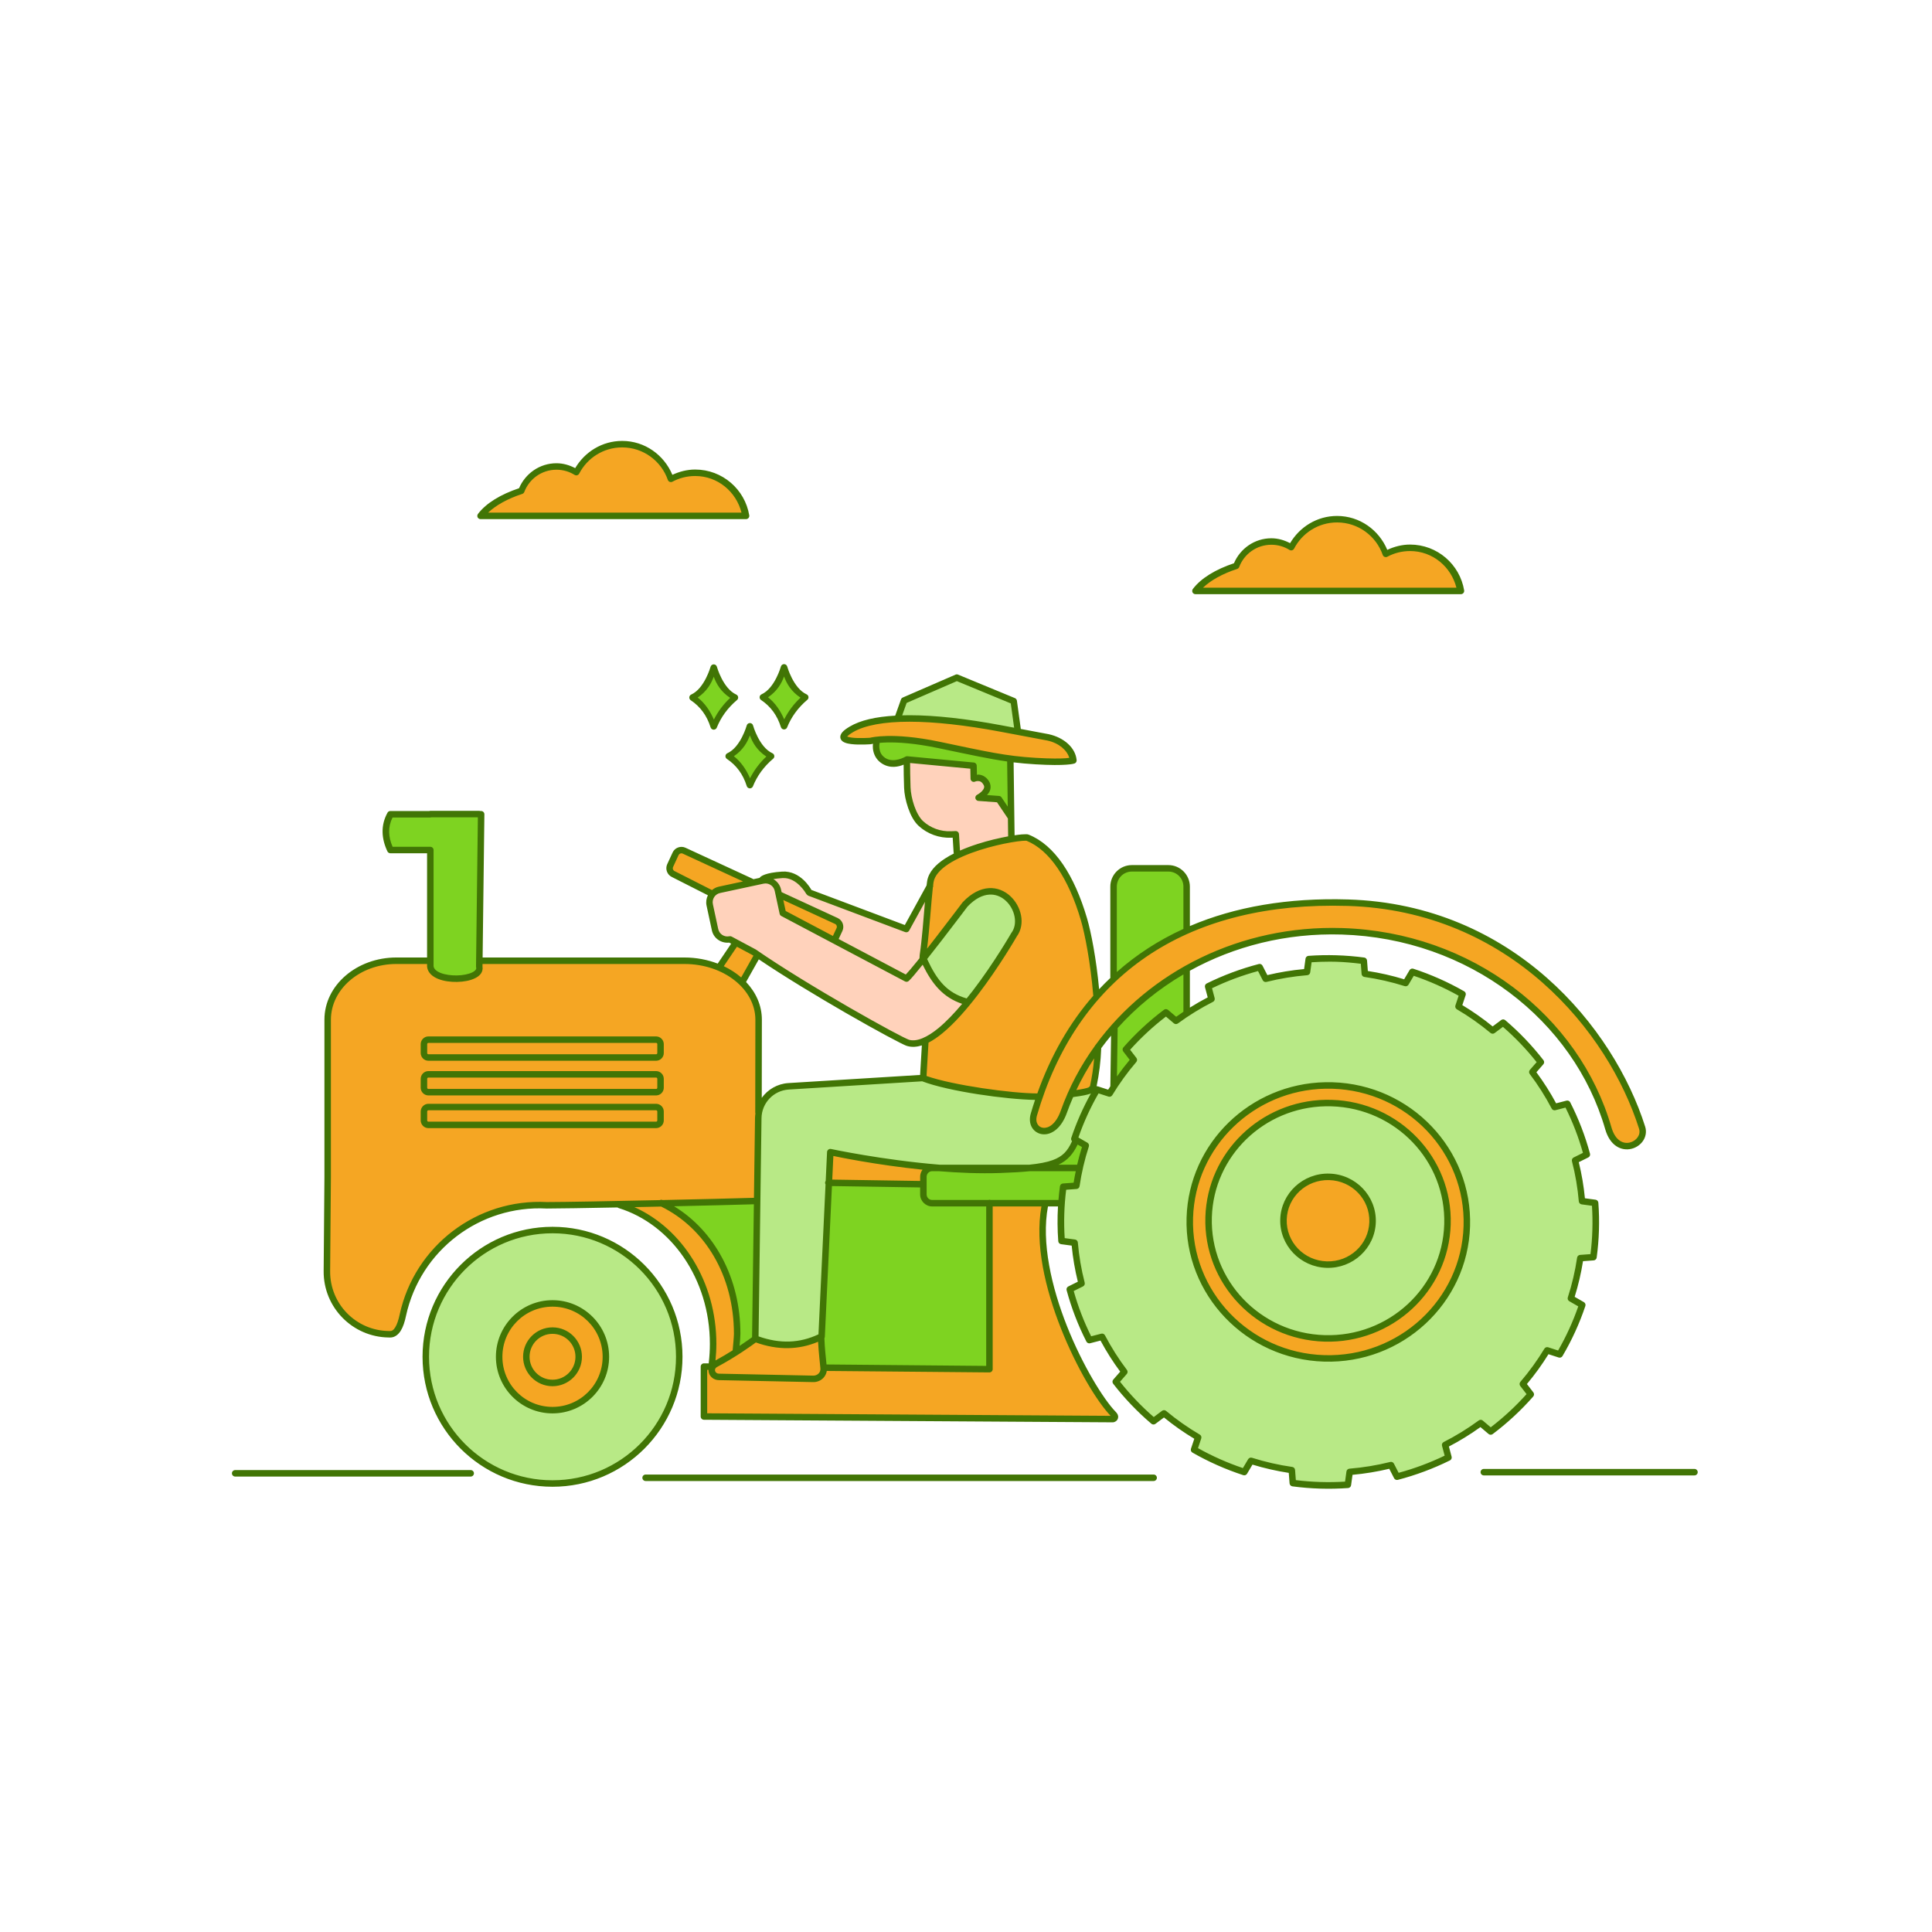 <?xml version="1.0" standalone="no"?>
<svg version="1.1" id="Layer_1_99_" xmlns="http://www.w3.org/2000/svg" xmlns:xlink="http://www.w3.org/1999/xlink" x="0px" y="0px" viewBox="0 0 595.276 595.276" enable-background="new 0 0 595.276 595.276" xml:space="preserve">
<path id="color_x5F_6" fill-rule="evenodd" clip-rule="evenodd" fill="#f5a623" d="M321.455,371.292
	c-2.247,11.589,1.07,25.64,5.905,37.845c4.897,12.362,11.315,22.792,15.303,26.879c0.279,0.286,0.362,0.478,0.375,0.544
	c0.013,0.065,0.015,0.022-0.008,0.047c-0.041,0.045-0.242,0.121-0.273,0.132l-125.364-0.786v-14.383l1.473,0.014
	c-0.092,0.388-0.095,0.8,0.013,1.206c0.304,1.137,1.358,1.926,2.56,1.951c8.86,0.184,22.697,0.473,29.108,0.606
	c1.025,0.022,2.012-0.368,2.725-1.081c0.001,0,0.001,0,0.002,0c0.635-0.636,0.977-1.482,0.993-2.362l50.589,0.458
	c0.001,0,0.003,0,0.005,0c0.275,0,0.499-0.226,0.499-0.499v-50.639h16.107L321.455,371.292z M170.238,410.474
	c4.187,0,7.569,3.383,7.569,7.569c0,4.186-3.382,7.569-7.569,7.569c-4.186,0-7.569-3.383-7.569-7.569
	C162.669,413.857,166.052,410.474,170.238,410.474z M203.824,371.257c13.732,6.678,22.806,21.592,22.806,39.7
	c0,1.174-0.31,4.039-0.402,5.299c-0.004,0.03-0.004,0.061-0.002,0.092c-1.802,1.143-6.262,3.678-6.361,3.748
	c0.003-0.018,0.359-4.013,0.359-6.043c0-19.817-11.372-36.671-27.172-42.573C196.726,371.407,200.041,371.339,203.824,371.257z
	 M122.115,296.516h9.974v1.309c0,0.022,0.001,0.044,0.004,0.066c0.206,1.556,1.496,2.628,3.121,3.273
	c1.624,0.645,3.648,0.918,5.614,0.878c1.967-0.039,3.873-0.387,5.281-1.065c0.704-0.34,1.291-0.764,1.678-1.315
	c0.368-0.523,0.515-1.18,0.381-1.853l0.015-1.293h62.711c12.398,0.001,22.35,7.982,22.35,17.668c0,0-0.301,44.323-0.452,55.555
	c-0.098-0.12-0.247-0.188-0.402-0.183c-5.878,0.185-58.959,1.312-63.908,1.312c-21.304-1.118-40.29,13.365-44.838,34.21
	c-0.001,0.002-0.001,0.004-0.002,0.006c-0.364,1.758-0.848,3.193-1.434,4.142c-0.585,0.948-1.2,1.378-1.951,1.378
	c-0.005,0-0.182-0.002-0.512-0.007c-10.326-0.143-18.593-8.583-18.52-18.909v-0.002c0.112-12.344,0.238-26.521,0.238-28.983v-48.521
	C101.461,304.473,110.671,296.517,122.115,296.516z M409.58,363.103c7.314,0.223,13.049,6.229,12.83,13.423
	c-0.219,7.193-6.308,12.84-13.622,12.618c-7.314-0.223-13.047-6.229-12.828-13.423C396.179,368.528,402.266,362.881,409.58,363.103z
	 M256.295,355.582c0.631,0.135,13.591,2.892,29.032,4.419c-0.794,0.586-1.318,1.52-1.318,2.579v1.798l-28.107-0.44L256.295,355.582z
	 M410.644,278.557c1.537,0,3.09,0.023,4.66,0.071c50.162,1.527,80.664,38.918,90.173,68.957c0.365,1.152,0.126,2.225-0.486,3.111
	c-0.611,0.886-1.61,1.563-2.723,1.822c-1.114,0.259-2.33,0.113-3.443-0.633c-1.114-0.747-2.14-2.113-2.79-4.37
	c-9.831-34.169-42.775-59.86-82.584-61.073c-31.2-0.95-59.101,13.367-75.435,35.734c-0.077,0.061-0.135,0.142-0.166,0.235
	c-4.43,6.11-8.005,12.81-10.544,19.966c-1.57,4.423-4.102,5.805-5.915,5.614c-0.906-0.095-1.66-0.572-2.118-1.33
	c-0.458-0.758-0.626-1.811-0.254-3.09C331.198,301.731,362.991,278.573,410.644,278.557z M202.15,347.096
	c1.03-0.001,1.873-0.846,1.873-1.875v-2.753c0-1.03-0.843-1.875-1.873-1.875h-70.149c-1.029,0-1.875,0.845-1.875,1.875v2.753
	c0,1.03,0.846,1.875,1.875,1.875H202.15z M202.15,337.018c1.03,0,1.873-0.846,1.873-1.875v-2.753c0-1.03-0.843-1.875-1.873-1.875
	h-70.149c-1.029,0-1.875,0.845-1.875,1.875v2.753c0,1.03,0.846,1.875,1.875,1.875H202.15z M202.15,326.333
	c1.03,0,1.873-0.845,1.873-1.874v-2.751c0-1.03-0.843-1.875-1.873-1.875h-70.149c-1.029,0-1.875,0.845-1.875,1.875v2.751
	c0,1.03,0.846,1.874,1.875,1.874H202.15z"></path>
<path id="color_x5F_5" fill-rule="evenodd" clip-rule="evenodd" fill="#FFD2BB" d="M235.142,271.782
	c0.231-0.049,1.138-0.059,1.355-0.017c1.305,0.247,2.395,1.249,2.692,2.631c0,0,1.644,7.326,1.774,7.396
	c0,0,38.543,20.232,38.699,20.087c0.768-0.716,4.504-5.306,4.724-5.581c3.116,6.648,6.603,10.87,12.955,12.749
	c-2.568,3.094-8.957,11.771-16.157,12.502c-2.065,0.21-6.293-2.758-7.941-3.645c-3.296-1.775-48.274-28.969-48.389-28.944
	c-1.843,0.397-3.651-0.771-4.048-2.615l-1.642-7.639c-0.396-1.845,0.77-3.652,2.614-4.048L235.142,271.782z M241.082,270.049
	c4.776-0.302,7.708,5.021,7.708,5.021c0.051,0.1,30.779,11.644,30.897,11.426l6.015-10.954c-0.502,5.337-1.809,19.708-1.791,19.749
	c-0.323,0.406-4.024,4.919-4.707,5.595l-21.456-11.347l1.361-2.934c0-0.001,0-0.001,0-0.002c0.572-1.24,0.027-2.724-1.214-3.297
	l-17.163-7.923c-0.076-0.036-0.292-0.042-0.316-0.037l-0.25-1.158c-0.383-1.779-1.802-3.078-3.488-3.402
	C236.622,270.775,238.78,270.194,241.082,270.049z M279.91,234.543l19.552,1.852l0.074,3.525c0.006,0.27,0.23,0.489,0.499,0.489
	c0.075,0,0.712-0.279,1.364-0.254c0.652,0.026,1.413,0.258,2.07,1.385h-0.002c0.304,0.522,0.32,0.947,0.197,1.373
	c-0.122,0.426-0.412,0.849-0.766,1.216c-0.508,0.526-1.881,1.46-1.881,1.648c0,0.26,6.457,0.939,6.457,0.939l3.449,5.13
	c0.032,0.052,0.074,0.097,0.123,0.133l0.082,6.126c-2.77,0.486-6.25,1.283-9.74,2.401c-2.127,0.682-4.233,1.495-6.197,2.415
	c0.089-0.102,0.134-0.236,0.123-0.371l-0.336-5.518c-0.017-0.27-0.249-0.479-0.519-0.468l-1.455,0.057
	c-3.303,0.128-6.515-1.041-8.928-3.244c-1.149-1.05-2.151-2.916-2.853-4.932c-0.7-2.015-1.11-4.18-1.167-5.801
	C279.942,239.343,279.907,236.654,279.91,234.543z"></path>
<path id="color_x5F_4" fill-rule="evenodd" clip-rule="evenodd" fill="#7ed321" d="M304.362,371.225v50.136l-50.151-0.454
	c-0.173-1.834-0.63-5.607-0.706-8.735c0.084-0.087,0.134-0.203,0.14-0.324l2.21-46.912l28.154,0.44v2.634
	c0,1.77,1.447,3.215,3.216,3.215H304.362z M232.783,370.382c-0.252,18.639-0.562,41.687-0.565,41.887
	c-0.275,0.206-2.102,1.563-4.935,3.406c0.119-1.364,0.347-3.544,0.347-4.717c0-17.714-8.55-32.526-21.722-39.747
	c10.645-0.234,20.952-0.48,26.513-0.655L232.783,370.382z M326.591,370.226h-39.366c-1.229,0-2.217-0.988-2.217-2.216v-5.43
	c0-1.229,0.989-2.218,2.217-2.218h2.144c6.175,0.501,12.593,0.77,18.682,0.561c3.661-0.125,6.681-0.298,9.247-0.561h14.761
	c-0.322,1.497-0.612,3.001-0.843,4.516c0,0-4.104,0.467-4.135,0.7C326.87,367.122,326.711,368.673,326.591,370.226z
	 M332.272,359.362h-9.042c0.564-0.152,1.102-0.313,1.598-0.493c3.519-1.284,5.406-3.429,6.9-6.742l0.045-0.2l2.178,1.254
	C333.304,355.219,332.747,357.281,332.272,359.362z M365.126,299.368v12.63c-0.933,0.62-1.858,1.254-2.764,1.914l-2.798-2.374
	c-0.178-0.151-0.438-0.158-0.624-0.018c-4.535,3.41-8.701,7.271-12.432,11.524c-0.157,0.179-0.165,0.445-0.02,0.633l2.226,2.885
	c-1.819,2.141-3.511,4.383-5.084,6.703l0.238-16.691c0-0.01-0.001-0.02-0.002-0.029
	C349.894,309.795,357.077,303.987,365.126,299.368z M132.832,251.319h14.595c0.074,0.041,0.157,0.062,0.241,0.063h0.074
	l-0.573,46.438c0,0.042,0.005,0.084,0.015,0.125c0.112,0.452,0.031,0.793-0.217,1.145c-0.247,0.353-0.689,0.699-1.29,0.989
	c-1.205,0.58-3.008,0.929-4.868,0.966c-1.859,0.038-3.779-0.233-5.226-0.807c-1.442-0.573-2.349-1.396-2.495-2.468v-35.866
	c0-0.275-0.226-0.499-0.499-0.499h-11.967c-1.531-3.388-1.762-6.674-0.012-10.021h11.979
	C132.674,251.382,132.758,251.36,132.832,251.319z M348.738,268.041h11.26c2.836,0,5.128,2.294,5.128,5.131v13.13
	c-0.001,0.064,0.011,0.128,0.034,0.188c-8.054,3.632-15.256,8.337-21.551,14.075v-27.393
	C343.609,270.335,345.901,268.041,348.738,268.041z M273.281,228.265c3.398-0.078,8.624,0.223,15.891,1.744
	c10.011,2.096,15.87,3.383,21.637,4.177l0.214,16.018c0,0-3.079-4.455-3.232-4.466l-4.916-0.363
	c0.317-0.225,0.404-0.204,0.741-0.552c0.426-0.44,0.822-0.982,1.009-1.633c0.188-0.651,0.136-1.415-0.293-2.151
	c-0.808-1.388-1.98-1.847-2.892-1.883c-0.517-0.02-0.622,0.082-0.915,0.172c0,0-0.274-3.864-0.525-3.887
	c0,0-20.692-1.921-20.785-1.864c0,0-3.787,2.299-6.713,0.389c-1.476-0.965-1.933-2.296-2.048-3.441
	c-0.115-1.145,0.137-2.037,0.137-2.037c0.005-0.018,0.009-0.037,0.012-0.055C271.325,228.357,272.167,228.29,273.281,228.265z
	 M231.051,225.144c0.468,1.595,1.946,5.748,5.804,7.904c-2.601,2.315-4.482,4.945-5.782,7.814c-1.203-3.235-3.079-5.913-5.759-7.867
	C229.118,230.816,230.586,226.729,231.051,225.144z M219.913,207.062c0.468,1.596,1.947,5.749,5.805,7.905
	c-2.601,2.315-4.483,4.944-5.784,7.814c-1.202-3.235-3.079-5.911-5.758-7.865C217.981,212.737,219.446,208.648,219.913,207.062z
	 M241.581,206.992c0.468,1.596,1.947,5.748,5.804,7.904c-2.601,2.315-4.482,4.945-5.783,7.814c-1.202-3.235-3.078-5.912-5.758-7.867
	C239.649,212.665,241.116,208.577,241.581,206.992z"></path>
<path id="color_x5F_3" fill-rule="evenodd" clip-rule="evenodd" fill="#b8e986" d="M409.719,295.798
	c0.67,0.003,1.34,0.013,2.011,0.033c2.682,0.082,5.357,0.312,8.022,0.652l0.273,3.576c0.018,0.233,0.197,0.423,0.427,0.456
	c4.244,0.609,8.429,1.562,12.514,2.85c0.221,0.07,0.461-0.023,0.579-0.222l1.838-3.1c5.089,1.691,9.997,3.869,14.654,6.506
	l-1.134,3.402c-0.075,0.223,0.018,0.47,0.221,0.589c3.685,2.162,7.184,4.621,10.46,7.35c0.177,0.148,0.433,0.154,0.618,0.016
	l2.904-2.173c4.045,3.479,7.733,7.34,11.012,11.529l-2.368,2.714c-0.155,0.178-0.164,0.442-0.021,0.63
	c2.566,3.387,4.843,6.976,6.81,10.731c0.108,0.205,0.344,0.31,0.567,0.252l3.53-0.913c2.386,4.737,4.293,9.69,5.696,14.794
	l-3.246,1.616c-0.211,0.104-0.32,0.344-0.262,0.571c1.056,4.095,1.767,8.268,2.126,12.477c0.02,0.233,0.2,0.421,0.431,0.452
	l3.611,0.487c0.365,5.274,0.203,10.568-0.482,15.81l-3.634,0.265c-0.233,0.018-0.423,0.197-0.456,0.427
	c-0.615,4.179-1.578,8.301-2.882,12.323c-0.073,0.223,0.021,0.469,0.225,0.587l3.144,1.808c-1.711,5.008-3.917,9.837-6.588,14.421
	l-3.466-1.124c-0.22-0.072-0.462,0.019-0.581,0.217c-2.192,3.628-4.685,7.071-7.452,10.295c-0.154,0.179-0.16,0.443-0.016,0.63
	l2.198,2.852c-3.528,3.982-7.443,7.613-11.693,10.839l-2.768-2.347c-0.176-0.149-0.433-0.158-0.618-0.021
	c-3.437,2.525-7.077,4.766-10.888,6.701c-0.21,0.107-0.317,0.348-0.256,0.575l0.925,3.463c-4.81,2.348-9.841,4.224-15.025,5.602
	l-1.644-3.205c-0.106-0.205-0.34-0.313-0.564-0.258c-4.156,1.037-8.393,1.734-12.666,2.083c-0.234,0.019-0.423,0.2-0.455,0.431
	l-0.489,3.551c-5.358,0.356-10.737,0.192-16.064-0.49l-0.273-3.574c-0.018-0.233-0.197-0.423-0.427-0.456
	c-4.244-0.609-8.431-1.562-12.516-2.85c-0.221-0.07-0.461,0.022-0.579,0.22l-1.838,3.1c-5.089-1.691-9.997-3.869-14.654-6.506
	l1.134-3.4c0.075-0.223-0.018-0.469-0.221-0.589c-3.685-2.162-7.184-4.621-10.46-7.35c-0.177-0.147-0.433-0.154-0.618-0.016
	l-2.904,2.171c-4.046-3.48-7.735-7.339-11.014-11.529l2.37-2.712c0.155-0.178,0.164-0.442,0.021-0.63
	c-2.566-3.387-4.843-6.976-6.81-10.731c-0.108-0.205-0.344-0.31-0.567-0.252l-3.53,0.911c-2.386-4.736-4.293-9.69-5.696-14.792
	l3.246-1.617c0.211-0.105,0.32-0.345,0.262-0.572c-1.056-4.094-1.767-8.266-2.126-12.475c-0.02-0.233-0.2-0.421-0.431-0.452
	l-3.611-0.487c-0.365-5.274-0.203-10.568,0.482-15.809l3.634-0.268c0.233-0.017,3.317-13.218,3.113-13.336l-3.142-1.81
	c1.711-5.009,3.915-9.837,6.586-14.419l3.466,1.125c0.221,0.073,0.463-0.018,0.583-0.216c2.192-3.629,4.683-7.071,7.45-10.296
	c0.154-0.179,0.162-0.443,0.018-0.63l-2.2-2.854c3.528-3.981,7.443-7.611,11.693-10.837l2.768,2.345
	c0.176,0.149,0.433,0.158,0.618,0.021c3.437-2.525,7.077-4.766,10.888-6.701c0.209-0.106,0.316-0.347,0.256-0.573l-0.925-3.465
	c4.81-2.348,9.841-4.224,15.025-5.602l1.644,3.207c0.106,0.206,0.342,0.314,0.566,0.258c4.156-1.037,8.391-1.736,12.664-2.085
	c0.233-0.019,0.422-0.198,0.455-0.429l0.489-3.551C405.695,295.862,407.707,295.791,409.719,295.798z M170.238,379.493
	c21.296,0,38.549,17.253,38.549,38.549c0,21.295-17.253,38.548-38.549,38.548c-21.295,0-38.546-17.253-38.546-38.548
	C131.692,396.746,148.943,379.493,170.238,379.493z M170.238,401.1c-9.351,0-16.942,7.591-16.942,16.942
	c0,9.352,7.592,16.942,16.942,16.942c9.352,0,16.942-7.591,16.942-16.942C187.18,408.691,179.59,401.1,170.238,401.1z
	 M408.347,333.948c-22.825,0.445-41.555,18.492-42.248,41.235c-0.715,23.476,18.059,43.128,41.879,43.853
	c23.818,0.725,43.754-17.746,44.469-41.224c0.715-23.475-18.06-43.128-41.879-43.853
	C409.825,333.937,409.083,333.933,408.347,333.948z M317.186,359.362h-27.663c-17.681-1.441-33.592-4.857-33.592-4.857
	c-0.035-0.008-0.07-0.012-0.106-0.012c-0.266,0-0.487,0.213-0.498,0.477l-0.427,9.066c-0.001,0-0.001,0.001-0.002,0.001
	c-0.117,0.095-0.184,0.238-0.184,0.388c0,0.135,0.054,0.264,0.151,0.359l-2.202,46.691c-6.074,2.954-12.513,3.197-19.443,0.657
	c0.007-0.529,0.638-47.218,0.913-67.606c0.068-4.958,3.937-9.018,8.886-9.325c14.495-0.894,40.496-2.496,41.198-2.54
	c8.135,3.146,26.905,5.734,35.402,5.738c-0.546,1.605-1.073,3.228-1.557,4.892c-0.437,1.501-0.258,2.866,0.36,3.886
	c0.616,1.02,1.666,1.682,2.868,1.808c2.402,0.253,5.298-1.59,6.96-6.275c0.626-1.763,1.326-3.492,2.077-5.197
	c0.07,0.022,0.144,0.029,0.216,0.019c2.953-0.381,5.539-0.896,6.308-1.173c0.385-0.138-4.668,9.537-6.302,14.399
	c-0.075,0.224,0.02,0.472,0.225,0.59l0.246,0.143c-0.088,0.052-0.157,0.13-0.199,0.223c-1.434,3.181-3.03,5.01-6.33,6.214
	C322.668,358.594,320.289,359.042,317.186,359.362z M408.405,340.363c0.62-0.012,1.244-0.009,1.871,0.01
	c20.058,0.611,35.81,17.109,35.209,36.856c-0.601,19.746-17.329,35.255-37.386,34.645c-20.058-0.61-35.812-17.109-35.211-36.855
	C373.471,355.889,389.189,340.737,408.405,340.363z M409.611,362.105c-7.845-0.239-14.414,5.846-14.65,13.586
	c-0.236,7.742,5.951,14.213,13.796,14.451c7.845,0.239,14.414-5.844,14.65-13.585C423.643,368.816,417.456,362.343,409.611,362.105z
	 M305.562,275.136c1.811,0.089,3.42,0.873,4.705,2.061c2.936,2.718,4.326,5.708,1.215,11.733
	c-2.55,4.938-12.772,18.428-13.462,19.277c-6.477-1.776-9.762-5.831-12.943-12.781c1.504-1.897,12.631-16.397,12.657-16.431
	c2.498-2.625,4.909-3.72,7.04-3.852C305.041,275.125,305.303,275.123,305.562,275.136z M294.815,209.323l17.071,7.052l1.169,8.455
	c-1.758-0.331-2.533-0.477-4.694-0.882c-10.61-1.988-20.189-3.073-28.114-3.078c-1.023-0.001-2.015,0.017-2.98,0.052l1.681-4.714
	L294.815,209.323z"></path>
<path id="color_x5F_2" fill-rule="evenodd" clip-rule="evenodd" fill="#f5a623" d="M170.238,402.099
	c8.812,0,15.944,7.131,15.944,15.944c0,8.811-7.131,15.944-15.944,15.944c-8.811,0-15.944-7.132-15.944-15.944
	C154.294,409.23,161.427,402.099,170.238,402.099z M170.238,409.475c-4.725,0-8.568,3.841-8.568,8.568
	c0,4.725,3.842,8.568,8.568,8.568c4.726,0,8.568-3.842,8.568-8.568C178.806,413.316,174.964,409.475,170.238,409.475z
	 M252.529,412.664c0.121,3.439,0.648,7.632,0.753,8.999c0.053,0.699-0.203,1.384-0.716,1.898c-0.514,0.514-1.238,0.804-1.998,0.788
	c-6.41-0.133-20.248-0.422-29.109-0.606c-0.778-0.016-1.432-0.522-1.616-1.21c-0.183-0.688,0.132-1.396,0.802-1.754
	c6.393-3.408,11.669-7.335,12.165-7.708C239.761,415.635,246.365,415.483,252.529,412.664z M408.368,334.945
	c0.72-0.014,1.443-0.011,2.171,0.011c23.287,0.709,41.607,19.898,40.909,42.825c-0.698,22.929-20.153,40.965-43.439,40.256
	c-23.288-0.709-41.609-19.897-40.911-42.825C367.775,353.001,386.055,335.379,408.368,334.945z M408.386,339.364
	c-19.728,0.385-35.896,15.963-36.495,35.623c-0.618,20.294,15.588,37.259,36.176,37.886c20.589,0.627,37.799-15.318,38.416-35.613
	c0.618-20.294-15.59-37.259-36.178-37.886C409.663,339.354,409.023,339.352,408.386,339.364z M202.15,346.097h-70.149
	c-0.488,0-0.876-0.388-0.876-0.876v-2.753c0-0.488,0.388-0.876,0.876-0.876h70.149c0.489,0,0.874,0.387,0.874,0.876v2.753
	C203.024,345.71,202.64,346.096,202.15,346.097z M316.009,258.538c0.27,0.003,0.464,0.048,0.434,0.037
	c7.252,2.914,13.198,11.695,17.047,24.755c1.291,4.375,3.023,13.328,3.855,23.384c0.003,0.071,0.022,0.14,0.055,0.203
	c-7.437,8.464-13.285,18.665-17.435,30.488c-7.886,0.064-26.464-2.482-34.739-5.436c-0.043-0.129-0.138-0.235-0.262-0.293
	l0.64-10.752c1.477-0.723,2.988-1.745,4.507-2.995c3.652-3.005,7.381-7.295,10.745-11.683c6.725-8.77,11.987-17.946,11.991-17.952
	c2.636-3.552,1.35-8.816-1.905-11.828c-1.635-1.513-3.801-2.47-6.23-2.319c-2.429,0.15-5.085,1.404-7.714,4.17
	c-0.013,0.014-10.765,14.035-12.092,15.718c0.935-6.531,2.186-21.991,2.231-22.278c0.35-2.214,2.176-4.235,4.86-5.979
	c2.683-1.745,6.181-3.194,9.695-4.32c3.513-1.125,7.041-1.93,9.794-2.405c1.376-0.238,2.561-0.393,3.443-0.466
	C315.372,258.55,315.739,258.534,316.009,258.538z M337.728,324.321c-0.22,3.857-0.695,7.264-1.471,10.825
	c-0.016-0.002-0.033-0.002-0.049-0.002c-0.18,0.003-0.346,0.103-0.43,0.262c-0.019,0.012-0.108,0.081-0.399,0.185
	c-0.605,0.218-1.961,0.545-4.609,0.901C332.717,332.228,335.057,328.165,337.728,324.321z M202.15,336.019h-70.149
	c-0.488,0-0.876-0.388-0.876-0.876v-2.753c0-0.488,0.388-0.876,0.876-0.876h70.149c0.489,0,0.874,0.387,0.874,0.876v2.753
	C203.024,335.632,202.64,336.019,202.15,336.019z M202.15,325.334h-70.149c-0.488,0-0.876-0.388-0.876-0.875v-2.751
	c0-0.488,0.388-0.876,0.876-0.876h70.149c0.489,0,0.874,0.387,0.874,0.876v2.751C203.024,324.948,202.64,325.334,202.15,325.334z
	 M226.894,291.048l5.219,2.79l0.003,0.002c0.223,0.155,0.471,0.319,0.699,0.474c-0.032,0.033-0.059,0.069-0.08,0.109l-4.118,7.319
	c-0.045,0.074-0.07,0.157-0.073,0.243c-1.789-1.652-3.925-3.051-6.328-4.118c0.074-0.038,0.137-0.094,0.184-0.163l4.464-6.605
	C226.874,291.083,226.885,291.066,226.894,291.048z M240.652,276.445l16.824,7.769c0.749,0.346,1.072,1.223,0.726,1.972
	l-1.338,2.888l-15.227-8.055L240.652,276.445z M210.005,262.425c0.193,0.007,0.388,0.052,0.575,0.139l19.923,9.196l-8.936,1.924
	c-0.837,0.18-1.559,0.596-2.132,1.155l-11.748-5.962c-0.005-0.003-0.011-0.005-0.017-0.008c-0.75-0.347-1.072-1.223-0.726-1.972
	l1.664-3.608C208.867,262.727,209.425,262.405,210.005,262.425z M280.245,221.869c7.833,0.005,17.365,1.081,27.933,3.06
	c6.759,1.266,11.437,2.149,14.681,2.761c3.98,0.893,6.759,3.442,7.251,6.236c-0.332,0.058-0.847,0.132-1.666,0.189
	c-1.693,0.12-4.583,0.171-9.313-0.113c-9.457-0.567-15.15-1.913-29.755-4.97c-7.337-1.536-12.64-1.845-16.119-1.766
	c-3.294,0.075-4.938,0.498-5.109,0.544c-0.05,0.004-3.401,0.254-5.743-0.043c-0.59-0.075-2.017-0.244-1.994-0.675
	c0.022-0.431,1.184-1.351,2.129-1.916C266.278,222.948,272.412,221.863,280.245,221.869z M449.441,181.572h-79.946
	c2.434-2.704,6.411-5.083,11.537-6.748c0.145-0.046,0.261-0.157,0.315-0.299c1.579-4.192,5.628-7.178,10.375-7.178
	c2.149,0,4.151,0.609,5.851,1.668c0.079,0.049,0.171,0.075,0.264,0.075c0.187,0,0.359-0.104,0.444-0.271
	c2.557-4.957,7.723-8.351,13.684-8.351c6.733,0,12.456,4.331,14.542,10.352c0.07,0.201,0.26,0.337,0.472,0.337
	c0.082,0,0.164-0.02,0.236-0.059c2.16-1.159,4.626-1.813,7.247-1.813C441.886,169.286,447.991,174.583,449.441,181.572z
	 M229.17,158.453h-79.946c2.434-2.703,6.413-5.083,11.539-6.747c0.144-0.047,0.259-0.157,0.312-0.299
	c1.58-4.192,5.631-7.179,10.378-7.179c2.149,0,4.149,0.61,5.849,1.668c0.079,0.05,0.171,0.076,0.264,0.076
	c0.187,0,0.359-0.105,0.444-0.271c2.557-4.957,7.725-8.351,13.686-8.351c6.732,0,12.454,4.332,14.54,10.354
	c0.07,0.2,0.26,0.335,0.471,0.335c0.083,0,0.164-0.021,0.237-0.06c2.16-1.159,4.628-1.812,7.249-1.812
	C221.616,146.168,227.72,151.465,229.17,158.453z"></path>
<path id="color_x5F_1" fill="#417505" d="M191.697,135.853c-6.189,0-11.532,3.403-14.471,8.384
	c-1.741-0.91-3.676-1.506-5.772-1.506c-5.19,0-9.604,3.19-11.523,7.694c-5.642,1.888-10.12,4.576-12.663,7.924
	c-0.132,0.174-0.204,0.387-0.204,0.604c0,0.548,0.451,0.999,0.999,0.999c0.001,0,0.001,0,0.001,0h81.805
	c0.548,0,0.999-0.45,0.999-0.999c0-0.055-0.004-0.109-0.013-0.164c-1.321-8.007-8.291-14.119-16.66-14.119
	c-2.519,0-4.874,0.635-7.026,1.631C204.618,140.202,198.702,135.853,191.697,135.853z M191.697,137.85
	c6.518,0,12.05,4.192,14.069,10.017c0.139,0.402,0.518,0.672,0.944,0.672c0.165,0,0.327-0.04,0.472-0.118
	c2.089-1.121,4.475-1.754,7.012-1.754c6.961,0,12.644,4.843,14.278,11.286h-78.081c2.405-2.269,6.001-4.302,10.526-5.772
	c0.289-0.094,0.519-0.315,0.626-0.598c1.508-4.002,5.372-6.856,9.91-6.856c2.054,0,3.962,0.581,5.585,1.592
	c0.159,0.099,0.342,0.152,0.529,0.152c0.373,0,0.715-0.209,0.887-0.54C180.929,141.135,185.924,137.85,191.697,137.85z
	 M411.966,158.971c-6.189,0-11.532,3.403-14.47,8.385c-1.742-0.91-3.678-1.506-5.773-1.506c-5.19,0-9.604,3.189-11.523,7.694
	c-5.642,1.888-10.12,4.576-12.663,7.924c-0.132,0.174-0.204,0.386-0.204,0.604c0,0.548,0.451,0.999,0.999,0.999
	c0.001,0,0.001,0,0.001,0h81.806c0.547,0,0.998-0.451,0.998-0.999c0-0.055-0.004-0.11-0.013-0.164
	c-1.321-8.008-8.291-14.12-16.66-14.12c-2.519,0-4.874,0.634-7.026,1.629C424.886,163.319,418.971,158.971,411.966,158.971z
	 M411.966,160.968c6.518,0,12.052,4.192,14.071,10.017c0.139,0.402,0.519,0.673,0.944,0.673c0.165,0,0.327-0.041,0.472-0.119
	c2.089-1.121,4.473-1.754,7.01-1.754c6.961,0,12.644,4.843,14.278,11.287H370.66c2.405-2.27,6.001-4.303,10.526-5.772
	c0.29-0.094,0.52-0.315,0.626-0.599c1.508-4.001,5.372-6.855,9.91-6.855c2.055,0,3.962,0.581,5.585,1.592
	c0.159,0.099,0.342,0.151,0.529,0.151c0.373,0,0.715-0.209,0.887-0.539C401.198,164.254,406.194,160.968,411.966,160.968z
	 M241.616,204.63c-0.017,0-0.034,0.001-0.051,0.002c-0.454,0.002-0.852,0.315-0.963,0.755c0,0-1.863,6.683-5.968,8.548
	c-0.357,0.162-0.585,0.518-0.585,0.91c0,0.332,0.165,0.643,0.44,0.829c2.968,1.993,4.988,4.743,6.128,8.38
	c0.129,0.405,0.5,0.685,0.925,0.696c0.02,0.002,0.04,0.002,0.06,0.002c0.006,0,0.011-0.001,0.016-0.002
	c0.028,0,0.056-0.002,0.084-0.005c0.364-0.041,0.677-0.278,0.816-0.617c1.276-3.173,3.296-6.019,6.242-8.523
	c0.223-0.19,0.351-0.467,0.351-0.76c0-0.392-0.23-0.748-0.585-0.91c-4.104-1.865-5.966-8.548-5.966-8.548
	C242.452,204.953,242.064,204.641,241.616,204.63z M219.938,204.7c-0.469-0.016-0.891,0.301-1.005,0.757
	c0,0-1.863,6.683-5.967,8.549c-0.357,0.162-0.586,0.518-0.586,0.909c0,0.333,0.166,0.643,0.441,0.829
	c2.967,1.993,4.988,4.742,6.128,8.379c0.128,0.405,0.5,0.686,0.925,0.698c0.02,0.001,0.041,0.002,0.062,0.002
	c0.006-0.001,0.012-0.002,0.018-0.002c0.026-0.001,0.053-0.003,0.08-0.006h0.004c0.363-0.042,0.674-0.28,0.811-0.618
	c1.277-3.173,3.297-6.018,6.242-8.521c0.223-0.19,0.352-0.468,0.352-0.761c0-0.391-0.23-0.747-0.585-0.909
	c-4.104-1.866-5.966-8.549-5.966-8.549c-0.108-0.434-0.496-0.746-0.944-0.757C219.945,204.7,219.94,204.7,219.938,204.7z
	 M294.801,207.782c-0.134,0.001-0.267,0.029-0.39,0.082l-16.26,7.056c-0.253,0.11-0.449,0.321-0.542,0.581l-1.785,5
	c-5.9,0.334-10.69,1.383-14.049,3.388c-1.019,0.607-1.722,1.131-2.208,1.678c-0.487,0.547-0.822,1.296-0.569,2.019
	c0.252,0.723,0.846,1.043,1.396,1.254c0.55,0.213,1.163,0.331,1.822,0.413c2.639,0.335,6.079,0.047,6.079,0.047
	c0.067-0.005,0.133-0.017,0.197-0.035c0,0,0.193-0.047,0.482-0.106c-0.044,0.43-0.07,0.935-0.012,1.514
	c0.146,1.443,0.822,3.305,2.72,4.545c2.571,1.679,5.227,1.016,6.74,0.383c0.008,1.965,0.041,4.262,0.138,7.092
	c0.064,1.823,0.497,4.084,1.246,6.24c0.75,2.156,1.79,4.205,3.258,5.546c2.708,2.473,6.304,3.777,9.998,3.635l0.477-0.018
	l0.28,4.543c0.005,0.115,0.03,0.229,0.074,0.336c-0.954,0.484-1.867,0.996-2.712,1.545c-2.863,1.861-5.069,4.142-5.52,6.999
	c-0.058,0.363-0.114,0.838-0.17,1.291l-6.701,12.203l-28.78-10.815c-0.25-0.46-3.366-6.007-9.022-5.649
	c-2.641,0.167-4.261,0.533-5.269,0.891c-0.504,0.18-0.855,0.359-1.099,0.511c-0.244,0.153-0.448,0.358-0.448,0.358
	c-0.047,0.053-0.088,0.111-0.123,0.173l-1.912,0.413c-0.062-0.05-0.129-0.092-0.201-0.125l-20.729-9.57
	c-0.743-0.344-1.562-0.349-2.28-0.084c-0.719,0.265-1.337,0.8-1.68,1.542l-1.666,3.608c-0.686,1.485-0.027,3.274,1.459,3.96
	l11.071,5.618c-0.47,0.956-0.653,2.059-0.413,3.175l1.642,7.64c0.532,2.469,2.876,4.036,5.336,3.768l0.609,0.326l-4.128,6.111
	c-0.007,0.011-0.013,0.022-0.02,0.033c-3.116-1.195-6.585-1.881-10.244-1.881h-62.191l0.544-44.122c0-0.004,0-0.009,0-0.013
	c0-0.548-0.451-0.999-0.999-0.999h-0.235c-0.11-0.042-0.227-0.063-0.345-0.063h-15.08c-0.117,0.001-0.232,0.022-0.342,0.063h-11.971
	c-0.363-0.001-0.698,0.197-0.874,0.514c-2.187,3.955-1.856,8.063-0.029,11.928c0.164,0.35,0.516,0.573,0.903,0.574h11.314v32.117
	h-9.474c-0.001,0-0.002,0-0.002,0c-12.14,0.001-22.151,8.511-22.151,19.166v48.521c0,2.411-0.126,16.627-0.238,28.971
	c0,0.001,0,0.002,0,0.002c-0.079,11.134,8.863,20.265,19.997,20.419c0.335,0.005,0.519,0.007,0.519,0.007
	c0.005,0.001,0.01,0.001,0.015,0c1.363,0,2.486-0.891,3.227-2.09c0.741-1.201,1.241-2.769,1.625-4.623
	c4.4-20.141,22.732-34.117,43.32-33.025c0.017,0.001,0.035,0.002,0.053,0.002c3.43,0,12.148-0.149,21.795-0.336
	c0.108,0.094,0.234,0.163,0.371,0.204c16.107,4.975,28.079,21.785,28.079,41.818c0,1.971-0.115,3.912-0.34,5.813
	c-0.009,0.072-0.01,0.145-0.004,0.217l-1.478-0.014c-0.003,0-0.006,0-0.01,0c-0.547,0-0.999,0.45-0.999,0.999v15.381
	c0,0.546,0.447,0.996,0.993,0.999l125.931,0.79c0.063,0.001,0.126-0.004,0.188-0.015c0,0,0.6-0.018,1.136-0.61
	c0.267-0.297,0.462-0.85,0.365-1.344c-0.098-0.495-0.374-0.891-0.771-1.297c0-0.001,0-0.001,0-0.002
	c-3.653-3.742-10.146-14.172-14.984-26.384c-4.755-12.004-7.945-25.793-5.852-36.861h3.084c-0.207,3.565-0.179,7.141,0.086,10.707
	c0.034,0.469,0.396,0.854,0.862,0.917l3.273,0.441c0.36,3.747,0.995,7.463,1.897,11.121l-2.939,1.462
	c-0.424,0.212-0.643,0.698-0.519,1.156c1.474,5.469,3.517,10.775,6.096,15.832c0.213,0.415,0.688,0.63,1.14,0.513l3.203-0.829
	c1.789,3.332,3.818,6.53,6.075,9.574l-2.141,2.452c-0.313,0.359-0.329,0.892-0.037,1.267c3.486,4.5,7.432,8.633,11.779,12.333
	c0.354,0.302,0.874,0.318,1.246,0.039l2.635-1.972c2.95,2.408,6.07,4.601,9.341,6.566l-1.027,3.072
	c-0.15,0.45,0.041,0.949,0.453,1.184c4.966,2.844,10.215,5.174,15.664,6.955c0.443,0.146,0.933-0.038,1.171-0.438l1.666-2.812
	c3.662,1.115,7.398,1.966,11.183,2.548l0.248,3.235c0.036,0.468,0.398,0.852,0.865,0.915c5.69,0.756,11.442,0.931,17.168,0.522
	c0.469-0.033,0.855-0.395,0.919-0.86l0.442-3.213c3.815-0.352,7.598-0.974,11.32-1.863l1.49,2.906
	c0.213,0.415,0.69,0.628,1.142,0.51c5.548-1.446,10.929-3.455,16.058-5.991c0.425-0.21,0.645-0.694,0.523-1.153l-0.835-3.131
	c3.383-1.761,6.63-3.761,9.72-5.985l2.511,2.13c0.355,0.301,0.875,0.315,1.246,0.035c4.563-3.43,8.753-7.312,12.506-11.591
	c0.314-0.358,0.331-0.892,0.041-1.268l-1.988-2.579c2.437-2.9,4.658-5.969,6.646-9.186l3.147,1.022
	c0.443,0.144,0.932-0.041,1.169-0.442c2.882-4.891,5.244-10.065,7.047-15.434c0.151-0.449-0.038-0.946-0.448-1.183l-2.847-1.638
	c1.124-3.597,1.983-7.268,2.57-10.987l3.297-0.241c0.468-0.035,0.852-0.397,0.915-0.862c0.761-5.608,0.936-11.278,0.516-16.922
	c-0.035-0.469-0.398-0.853-0.864-0.915l-3.275-0.443c-0.36-3.747-0.992-7.464-1.895-11.122l2.939-1.459
	c0.426-0.211,0.645-0.697,0.521-1.156c-1.474-5.469-3.519-10.774-6.099-15.832c-0.212-0.415-0.687-0.629-1.139-0.513l-3.201,0.827
	c-1.789-3.331-3.82-6.528-6.077-9.572l2.141-2.452c0.314-0.359,0.33-0.894,0.037-1.269c-3.486-4.5-7.432-8.63-11.779-12.331
	c-0.354-0.302-0.873-0.32-1.246-0.041l-2.635,1.973c-2.949-2.407-6.07-4.6-9.339-6.565l1.025-3.074
	c0.149-0.449-0.04-0.946-0.451-1.182c-4.966-2.844-10.217-5.175-15.666-6.957c-0.443-0.146-0.933,0.039-1.171,0.44l-1.664,2.812
	c-3.663-1.115-7.399-1.97-11.185-2.552l-0.248-3.232c-0.037-0.468-0.398-0.851-0.865-0.913c-2.845-0.378-5.704-0.611-8.57-0.699
	c-2.865-0.087-5.736-0.028-8.599,0.176c-0.468,0.034-0.852,0.393-0.917,0.859l-0.444,3.214c-3.816,0.352-7.597,0.972-11.32,1.862
	l-1.49-2.905c-0.213-0.414-0.689-0.627-1.14-0.51c-5.548,1.446-10.931,3.455-16.06,5.991c-0.425,0.21-0.645,0.694-0.523,1.153
	l0.837,3.131c-1.876,0.977-3.705,2.034-5.495,3.154v-11.371c13.651-7.538,29.709-11.665,46.783-11.144
	c39.19,1.194,71.549,26.482,81.188,59.988c0.722,2.507,1.934,4.219,3.397,5.201c1.462,0.981,3.138,1.192,4.615,0.848
	c1.477-0.344,2.779-1.217,3.617-2.43c0.838-1.215,1.187-2.817,0.68-4.415c-9.679-30.577-40.669-68.452-91.556-70.001
	c-18.516-0.564-34.834,2.267-48.725,8.199v-12.159c0-3.648-2.979-6.629-6.626-6.629h-11.26c-3.648,0-6.627,2.981-6.627,6.629v27.888
	c0,0.081,0.009,0.163,0.028,0.242c-1.19,1.128-2.35,2.286-3.473,3.488c-0.885-9.398-2.474-17.601-3.737-21.883
	c-3.916-13.285-9.978-22.528-17.925-25.723c-0.396-0.159-0.632-0.14-0.976-0.144c-0.344-0.004-0.748,0.013-1.221,0.052
	c-0.612,0.051-1.371,0.15-2.19,0.27l-0.301-22.465c2.137,0.26,4.313,0.455,6.727,0.6c4.776,0.287,7.726,0.239,9.507,0.113
	c0.891-0.062,1.49-0.143,1.883-0.214s0.644-0.155,0.644-0.155c0.365-0.131,0.622-0.463,0.657-0.85c0.005-0.059,0.005-0.119,0-0.178
	c-0.341-3.838-3.902-6.946-8.551-7.986c-0.011-0.003-0.022-0.005-0.033-0.008c-1.901-0.358-5.593-1.051-8.615-1.619l-1.204-8.714
	c-0.049-0.351-0.281-0.65-0.608-0.786l-17.532-7.243C295.068,207.806,294.935,207.781,294.801,207.782z M241.581,208.429
	c0.766,2.096,2.138,4.619,5.072,6.527c-2.163,2.017-3.802,4.267-5.029,6.693c-1.163-2.687-2.745-5.035-4.98-6.799
	C239.487,212.927,240.827,210.49,241.581,208.429z M219.913,208.496c0.766,2.097,2.136,4.621,5.072,6.529
	c-2.163,2.017-3.802,4.268-5.029,6.693c-1.163-2.687-2.745-5.034-4.981-6.798C217.818,212.997,219.158,210.559,219.913,208.496z
	 M294.819,209.866l16.613,6.861l1.034,7.485c-1.551-0.291-2.165-0.409-4.013-0.754c-10.631-1.993-20.236-3.081-28.206-3.086
	c-0.776-0.001-1.522,0.017-2.267,0.037l1.366-3.827L294.819,209.866z M280.245,222.369c7.788,0.005,17.295,1.075,27.841,3.05
	c6.755,1.265,11.426,2.149,14.669,2.761c3.57,0.803,6.011,2.979,6.705,5.32c-0.304,0.041-0.526,0.083-1.051,0.119
	c-1.664,0.117-4.534,0.168-9.249-0.115c-9.422-0.565-15.074-1.902-29.683-4.961c-7.37-1.543-12.712-1.853-16.232-1.773
	c-3.154,0.072-4.832,0.458-5.164,0.542c-0.095,0.007-3.38,0.244-5.614-0.039c-0.566-0.072-1.059-0.183-1.355-0.297
	c-0.05-0.019-0.05-0.027-0.084-0.045c0.017-0.021,0.006-0.009,0.031-0.037c0.25-0.281,0.816-0.737,1.738-1.287
	C266.391,223.462,272.458,222.363,280.245,222.369z M231.086,222.782c-0.017,0-0.034,0.001-0.051,0.002
	c-0.454,0.002-0.852,0.314-0.963,0.755c0,0-1.863,6.683-5.968,8.548c-0.356,0.162-0.585,0.518-0.585,0.91
	c0,0.332,0.166,0.643,0.44,0.828c2.968,1.994,4.988,4.744,6.128,8.381c0.119,0.375,0.447,0.645,0.837,0.69
	c0.028,0.004,0.056,0.005,0.084,0.006c0.022,0.002,0.043,0.002,0.065,0.002c0.005,0,0.01-0.001,0.015-0.002
	c0.028-0.001,0.056-0.002,0.084-0.006c0.364-0.04,0.677-0.277,0.816-0.616c1.276-3.173,3.296-6.02,6.242-8.523
	c0.223-0.19,0.351-0.468,0.351-0.76c0-0.392-0.23-0.748-0.585-0.91c-4.104-1.865-5.965-8.548-5.965-8.548
	C231.922,223.104,231.533,222.793,231.086,222.782z M231.051,226.579c0.766,2.097,2.138,4.62,5.072,6.528
	c-2.163,2.017-3.802,4.267-5.029,6.693c-1.162-2.686-2.744-5.033-4.978-6.797C228.958,231.081,230.297,228.642,231.051,226.579z
	 M273.291,228.765c3.357-0.077,8.544,0.22,15.778,1.734c9.761,2.044,15.592,3.321,21.245,4.122l0.186,13.911l-1.918-2.854
	c-0.171-0.255-0.449-0.417-0.755-0.439l-3.725-0.273c0.405-0.45,0.807-0.96,1.003-1.639c0.219-0.764,0.149-1.698-0.342-2.54
	c-0.885-1.519-2.261-2.089-3.305-2.13c-0.252-0.01-0.231,0.055-0.446,0.084l-0.061-2.825c-0.01-0.504-0.403-0.926-0.905-0.973
	l-20.475-1.936c-0.217-0.02-0.434,0.031-0.62,0.147c0,0-3.56,2.1-6.176,0.392c-1.335-0.873-1.718-2.028-1.824-3.072
	c-0.079-0.787,0.014-1.312,0.073-1.586C271.655,228.832,272.394,228.785,273.291,228.765z M280.413,235.093l18.559,1.756
	l0.064,3.082c0.012,0.539,0.459,0.978,0.999,0.978c0.148,0,0.294-0.033,0.427-0.097c0,0,0.396-0.178,0.917-0.158
	c0.522,0.021,1.076,0.141,1.656,1.138c0.242,0.415,0.239,0.669,0.149,0.983c-0.09,0.314-0.329,0.68-0.646,1.009
	c-0.634,0.657-1.478,1.105-1.478,1.105c-0.333,0.171-0.542,0.514-0.542,0.888c0,0.52,0.406,0.957,0.925,0.996l5.752,0.423
	l3.313,4.93c0.013,0.019,0.026,0.038,0.041,0.056l0.074,5.511c-2.722,0.495-6.038,1.264-9.387,2.337
	c-1.85,0.592-3.699,1.274-5.45,2.047L295.475,257c-0.033-0.538-0.497-0.958-1.036-0.937l-1.455,0.057
	c-3.174,0.123-6.257-0.999-8.572-3.114c-1.042-0.952-2.036-2.759-2.72-4.726c-0.684-1.968-1.084-4.101-1.138-5.655
	C280.45,239.584,280.416,237.12,280.413,235.093z M132.934,251.819h14.303l-0.567,45.995c-0.001,0.084,0.009,0.168,0.029,0.25
	c0.08,0.324,0.039,0.486-0.139,0.739c-0.177,0.253-0.548,0.559-1.1,0.825c-1.103,0.531-2.858,0.881-4.662,0.917
	c-1.805,0.036-3.672-0.233-5.029-0.772c-1.35-0.536-2.064-1.236-2.181-2.064v-35.805c0-0.548-0.45-0.999-0.999-0.999h-11.625
	c-1.328-3.086-1.504-6.008-0.023-9.022h11.648C132.707,251.881,132.823,251.86,132.934,251.819z M316.003,259.037
	c0.181,0.002,0.326,0.038,0.322,0.029c6.991,2.85,12.872,11.46,16.689,24.403c1.272,4.315,3.005,13.262,3.835,23.285
	c0.001,0.018,0.003,0.036,0.006,0.055c-7.327,8.388-13.11,18.456-17.239,30.092c-7.908-0.009-25.966-2.517-34.063-5.347
	c-0.022-0.031-0.046-0.06-0.072-0.088l0.605-10.211c1.441-0.74,2.896-1.752,4.344-2.943c3.704-3.048,7.446-7.359,10.823-11.763
	c6.754-8.808,12.028-18.009,12.028-18.009c2.781-3.805,1.409-9.29-1.998-12.442c-1.719-1.591-4.024-2.61-6.601-2.451
	c-2.578,0.16-5.353,1.491-8.045,4.324c-0.026,0.027-0.051,0.057-0.074,0.087c0,0-3.81,5.061-7.967,10.443
	c-0.981,1.27-1.981,2.554-2.955,3.797c0.791-6.358,1.292-14.52,1.785-18.86c0.112-0.212,0.144-0.456,0.09-0.69
	c0.039-0.307,0.078-0.665,0.117-0.915c0.317-2,2.017-3.932,4.639-5.637c2.623-1.706,6.088-3.148,9.574-4.265
	c3.487-1.117,6.997-1.916,9.728-2.388c1.365-0.236,2.537-0.389,3.398-0.46C315.403,259.048,315.757,259.033,316.003,259.037z
	 M209.987,262.922c0.129,0.005,0.259,0.036,0.385,0.094l18.563,8.57l-7.474,1.609c-0.803,0.173-1.502,0.553-2.092,1.05
	l-11.455-5.815c-0.012-0.006-0.023-0.011-0.035-0.016c-0.505-0.233-0.715-0.804-0.482-1.308l1.664-3.608
	C209.235,263.12,209.602,262.907,209.987,262.922z M348.738,268.54h11.26c2.566,0,4.628,2.065,4.628,4.631v13.039
	c-7.616,3.476-14.469,7.916-20.518,13.277v-26.316C344.108,270.606,346.172,268.54,348.738,268.54z M241.113,270.546
	c4.404-0.278,7.235,4.76,7.235,4.76c0.071,0.139,0.173,0.26,0.299,0.353c0.12,0.158,0.284,0.277,0.47,0.342l29.78,11.189
	c0.463,0.174,0.99-0.021,1.228-0.454l4.869-8.866c-0.446,5.18-0.922,11.694-1.637,16.462c-0.015,0.103-0.014,0.207,0.002,0.309
	c-0.062,0.184-0.07,0.382-0.021,0.569c-0.26,0.326-0.552,0.701-0.8,1.009c-1.607,1.998-2.769,3.334-3.451,4.042l-20.686-10.94
	l1.161-2.505c0.001-0.001,0.001-0.001,0.002-0.002c0.686-1.486,0.027-3.274-1.459-3.96l-17.163-7.923
	c-0.037-0.018-0.076-0.034-0.115-0.047l-0.172-0.8c-0.304-1.413-1.205-2.548-2.376-3.217
	C239.025,270.737,239.944,270.62,241.113,270.546z M235.836,272.206c1.357-0.017,2.569,0.914,2.866,2.296l1.518,7.057
	c0.062,0.289,0.25,0.535,0.51,0.673l38.124,20.164c0.376,0.198,0.837,0.137,1.148-0.153c0.838-0.781,2.263-2.5,4.092-4.773
	c0.058-0.072,0.129-0.161,0.188-0.234c2.948,6.049,6.371,10.111,12.18,12.063c-2.406,2.853-4.894,5.489-7.301,7.471
	c-3.498,2.879-6.72,4.281-9.075,3.602c-0.069-0.02-0.865-0.356-1.904-0.876c-1.04-0.52-2.423-1.244-4.068-2.13
	c-3.29-1.772-7.627-4.189-12.391-6.933c-9.528-5.489-20.776-12.294-28.803-17.855c-0.031-0.022-0.064-0.041-0.098-0.059
	l-7.393-3.952c-0.209-0.112-0.449-0.145-0.681-0.096c-1.578,0.34-3.114-0.652-3.454-2.231l-1.643-7.638
	c-0.34-1.58,0.651-3.114,2.229-3.455l13.367-2.874C235.445,272.23,235.642,272.208,235.836,272.206z M305.538,275.636
	c1.685,0.081,3.177,0.808,4.39,1.929c2.77,2.563,3.793,7.094,1.689,9.875c-0.026,0.034-0.049,0.07-0.07,0.107
	c0,0-5.23,9.115-11.881,17.787c-0.594,0.776-1.213,1.536-1.828,2.298c-6.031-1.752-9.124-5.537-12.178-12.137
	c1.454-1.836,2.988-3.792,4.518-5.773c4.137-5.355,7.87-10.316,7.924-10.387c2.432-2.552,4.721-3.571,6.703-3.693
	C305.053,275.626,305.298,275.624,305.538,275.636z M241.351,277.319l15.916,7.347c0.504,0.233,0.714,0.807,0.482,1.31l-1.117,2.407
	l-14.558-7.7L241.351,277.319z M410.644,279.057c1.531,0,3.079,0.023,4.644,0.071c49.921,1.52,80.26,38.75,89.713,68.61
	c0.318,1.004,0.115,1.9-0.421,2.677c-0.536,0.777-1.432,1.388-2.424,1.619c-0.992,0.231-2.055,0.105-3.051-0.564
	c-0.997-0.668-1.964-1.92-2.589-4.092c-9.894-34.39-43.033-60.215-83.047-61.433c-31.339-0.954-59.382,13.415-75.82,35.89
	c-0.103,0.095-0.185,0.211-0.241,0.339c-4.438,6.133-8.022,12.855-10.571,20.037c-1.523,4.292-3.875,5.446-5.393,5.287
	c-0.759-0.08-1.363-0.465-1.742-1.093c-0.38-0.627-0.541-1.524-0.201-2.692C331.627,302.049,363.154,279.067,410.644,279.057z
	 M227.058,291.704l4.799,2.565c0.09,0.062,0.192,0.129,0.283,0.191l-3.771,6.705c-1.567-1.355-3.372-2.523-5.362-3.468
	L227.058,291.704z M233.8,295.586c7.906,5.339,18.122,11.506,26.926,16.578c4.779,2.753,9.129,5.177,12.442,6.961
	c1.656,0.892,3.052,1.622,4.12,2.157c1.068,0.534,1.706,0.855,2.243,1.011c1.454,0.419,2.966,0.295,4.505-0.192l-0.54,9.102
	c-1.456,0.09-26.296,1.625-40.572,2.505c-3.397,0.21-6.353,1.967-8.217,4.553l0.035-24.075c0,0,0-0.001,0-0.002
	c0-4.395-1.823-8.41-4.873-11.618c0.02-0.029,0.037-0.059,0.053-0.09L233.8,295.586z M409.818,296.302
	c0.633,0.001,1.265,0.01,1.899,0.029c2.53,0.078,5.052,0.308,7.567,0.617l0.242,3.148c0.036,0.465,0.393,0.847,0.855,0.913
	c4.217,0.605,8.377,1.553,12.436,2.833c0.441,0.14,0.925-0.045,1.161-0.442l1.621-2.738c4.794,1.619,9.422,3.673,13.829,6.14
	l-0.997,2.992c-0.15,0.446,0.036,0.941,0.442,1.179c3.663,2.148,7.136,4.589,10.391,7.301c0.355,0.296,0.87,0.31,1.24,0.033
	l2.567-1.921c3.8,3.3,7.276,6.939,10.389,10.875l-2.085,2.388c-0.31,0.356-0.328,0.884-0.043,1.26
	c2.55,3.365,4.811,6.928,6.766,10.658c0.214,0.411,0.687,0.621,1.135,0.505l3.121-0.807c2.228,4.477,4.025,9.145,5.372,13.949
	l-2.862,1.422c-0.422,0.21-0.64,0.69-0.522,1.146c1.049,4.068,1.756,8.214,2.112,12.395c0.04,0.464,0.401,0.841,0.862,0.903
	l3.188,0.431c0.319,4.973,0.168,9.96-0.453,14.904l-3.208,0.236c-0.466,0.033-0.849,0.389-0.917,0.851
	c-0.611,4.151-1.568,8.247-2.863,12.242c-0.145,0.448,0.045,0.941,0.453,1.175l2.768,1.594c-1.638,4.713-3.715,9.264-6.211,13.596
	l-3.064-0.995c-0.44-0.142-0.924,0.039-1.163,0.435c-2.177,3.605-4.654,7.023-7.403,10.228c-0.308,0.358-0.322,0.887-0.033,1.26
	l1.937,2.51c-3.348,3.739-7.039,7.161-11.034,10.225l-2.446-2.076c-0.352-0.299-0.866-0.316-1.236-0.043
	c-3.414,2.508-7.033,4.735-10.819,6.658c-0.419,0.213-0.633,0.694-0.511,1.149l0.813,3.047c-4.549,2.192-9.294,3.962-14.178,5.287
	l-1.453-2.831c-0.211-0.411-0.681-0.625-1.13-0.513c-4.13,1.03-8.34,1.722-12.587,2.07c-0.463,0.039-0.843,0.397-0.907,0.859
	l-0.432,3.129c-5.059,0.311-10.132,0.158-15.162-0.46l-0.242-3.151c-0.037-0.464-0.394-0.845-0.855-0.911
	c-4.217-0.605-8.377-1.555-12.436-2.835c-0.441-0.138-0.923,0.047-1.159,0.445l-1.623,2.737c-4.794-1.619-9.424-3.674-13.831-6.14
	l0.999-2.992c0.15-0.446-0.036-0.94-0.442-1.178c-3.663-2.149-7.136-4.592-10.391-7.304c-0.355-0.294-0.869-0.307-1.237-0.031
	l-2.569,1.922c-3.799-3.3-7.274-6.941-10.387-10.876l2.083-2.388c0.31-0.356,0.328-0.884,0.043-1.259
	c-2.55-3.365-4.811-6.931-6.766-10.661c-0.215-0.41-0.687-0.619-1.135-0.503l-3.121,0.807c-2.228-4.477-4.025-9.145-5.372-13.949
	l2.862-1.424c0.421-0.21,0.64-0.689,0.522-1.146c-1.049-4.067-1.756-8.211-2.112-12.393c-0.039-0.464-0.398-0.842-0.86-0.905
	l-3.19-0.431c-0.319-4.973-0.166-9.959,0.454-14.904l3.209-0.234c0.465-0.034,0.848-0.391,0.915-0.852
	c0.611-4.152,1.568-8.247,2.863-12.243c0.144-0.447-0.046-0.939-0.453-1.173l-2.768-1.596c1.638-4.714,3.715-9.263,6.211-13.596
	l3.064,0.995c0.44,0.144,0.925-0.037,1.165-0.433c2.177-3.605,4.652-7.025,7.401-10.23c0.308-0.358,0.322-0.887,0.033-1.259
	l-1.935-2.509c3.347-3.739,7.037-7.161,11.032-10.224l2.446,2.075c0.352,0.299,0.867,0.317,1.238,0.043
	c3.414-2.509,7.031-4.736,10.817-6.658c0.419-0.213,0.635-0.695,0.513-1.15l-0.813-3.047c4.549-2.192,9.292-3.964,14.176-5.288
	l1.453,2.832c0.211,0.411,0.681,0.625,1.13,0.513c4.13-1.03,8.34-1.724,12.586-2.071c0.464-0.039,0.844-0.397,0.908-0.858
	l0.432-3.129C406.019,296.369,407.919,296.298,409.818,296.302z M122.115,297.016h9.474v0.81c0,0.043,0.004,0.087,0.01,0.13
	c0.238,1.798,1.718,2.993,3.431,3.674c1.714,0.681,3.786,0.954,5.808,0.913c2.021-0.041,3.978-0.389,5.487-1.116
	c0.754-0.364,1.412-0.826,1.869-1.477c0.417-0.594,0.599-1.376,0.472-2.147l0.009-0.786h62.217
	c12.183,0.001,21.85,7.822,21.85,17.168l-0.041,28.606c-0.001,0.109,0.016,0.217,0.049,0.32c-0.065,0.458-0.113,0.922-0.119,1.395
	c-0.1,7.404-0.184,13.618-0.332,24.554c-5.865,0.184-16.899,0.446-28.148,0.69c-0.138-0.06-0.288-0.088-0.438-0.082
	c-0.139,0.006-0.276,0.04-0.4,0.102c-14.8,0.32-29.837,0.599-34.783,0.6c-21.555-1.144-40.776,13.515-45.378,34.605
	c-0.002,0.003-0.003,0.006-0.004,0.01c-0.357,1.725-0.836,3.114-1.369,3.979c-0.533,0.864-0.979,1.143-1.526,1.143
	c-0.01,0-0.179-0.002-0.505-0.007c-10.058-0.139-18.099-8.348-18.028-18.406v-0.002c0.112-12.344,0.238-26.508,0.238-28.987v-48.521
	C101.96,304.788,110.904,297.017,122.115,297.016z M364.627,300.237v11.505c-0.751,0.502-1.495,1.015-2.229,1.543l-2.511-2.128
	c-0.355-0.301-0.875-0.317-1.246-0.037c-4.563,3.43-8.753,7.315-12.506,11.593c-0.314,0.358-0.332,0.892-0.041,1.268l1.988,2.579
	c-1.383,1.646-2.687,3.351-3.927,5.101l0.213-14.921C350.144,310.301,356.982,304.724,364.627,300.237z M342.334,319.094
	l-0.221,15.599c-0.225,0.351-0.457,0.696-0.676,1.051l-3.147-1.02c-0.133-0.043-0.274-0.058-0.413-0.043
	c0.786-3.786,1.264-7.464,1.428-11.728C340.27,321.635,341.288,320.353,342.334,319.094z M132.001,319.335
	c-1.299,0-2.374,1.073-2.374,2.374v2.751c0,1.3,1.075,2.373,2.374,2.373h70.149c1.3,0,2.372-1.075,2.372-2.373v-2.751
	c0-1.299-1.072-2.374-2.372-2.374H132.001z M132.001,321.332h70.149c0.219,0,0.375,0.158,0.375,0.377v2.751
	c0,0.219-0.156,0.376-0.375,0.376h-70.149c-0.218,0-0.377-0.159-0.377-0.376v-2.751
	C131.625,321.491,131.784,321.332,132.001,321.332z M337.121,326.103c-0.246,2.995-0.676,5.749-1.287,8.609
	c-0.168,0.07-0.314,0.184-0.421,0.33c0-0.003,0.008,0.002-0.203,0.078c-0.472,0.17-1.574,0.442-3.582,0.743
	C333.224,332.48,335.06,329.221,337.121,326.103z M132.001,330.017c-1.299,0-2.374,1.074-2.374,2.374v2.753
	c0,1.3,1.075,2.374,2.374,2.374h70.149c1.3,0,2.372-1.075,2.372-2.374v-2.753c0-1.299-1.072-2.374-2.372-2.374H132.001z
	 M132.001,332.014h70.149c0.219,0,0.375,0.158,0.375,0.377v2.753c0,0.219-0.156,0.377-0.375,0.377h-70.149
	c-0.218,0-0.377-0.159-0.377-0.377v-2.753C131.625,332.173,131.784,332.014,132.001,332.014z M284.14,333.165
	c8.131,3.11,25.93,5.596,34.775,5.726c-0.467,1.399-0.914,2.819-1.334,4.262c-0.469,1.613-0.285,3.133,0.411,4.284
	c0.696,1.152,1.894,1.904,3.242,2.044c2.698,0.284,5.776-1.787,7.485-6.603c0.584-1.646,1.238-3.26,1.932-4.855
	c2.935-0.382,4.405-0.726,5.236-1.025c0.097-0.035,0.164-0.069,0.246-0.103c-2.438,4.376-4.468,8.961-6.061,13.703
	c-0.121,0.359-0.028,0.755,0.238,1.023c-1.388,3.04-2.844,4.688-5.995,5.839c-1.759,0.641-4.101,1.084-7.18,1.402h-27.59
	c-17.624-1.44-33.509-4.846-33.509-4.846c-0.069-0.015-0.14-0.022-0.21-0.022c-0.53,0-0.973,0.421-0.998,0.951l-0.419,8.889
	c-0.238,0.324-0.258,0.76-0.051,1.105l-2.177,46.188c-5.78,2.734-11.863,2.967-18.458,0.63c0.014-1.047,0.635-46.953,0.909-67.225
	c0.064-4.701,3.723-8.541,8.416-8.831C257.506,334.81,283.309,333.217,284.14,333.165z M408.339,333.448
	c-23.082,0.451-42.039,18.71-42.739,41.718c-0.723,23.751,18.279,43.635,42.364,44.368c24.085,0.733,44.259-17.958,44.982-41.709
	c0.723-23.75-18.278-43.632-42.362-44.366C409.832,333.436,409.083,333.433,408.339,333.448z M408.378,335.444
	c0.711-0.014,1.426-0.011,2.145,0.011c23.021,0.701,41.116,19.657,40.426,42.311c-0.69,22.653-19.904,40.473-42.925,39.772
	c-23.021-0.701-41.117-19.656-40.427-42.31C368.266,353.281,386.321,335.872,408.378,335.444z M408.376,338.865
	c-19.984,0.391-36.378,16.183-36.984,36.109c-0.626,20.568,15.806,37.763,36.66,38.398c20.855,0.635,38.304-15.529,38.931-36.097
	c0.626-20.568-15.808-37.765-36.662-38.4C409.67,338.855,409.021,338.853,408.376,338.865z M132.001,340.094
	c-1.299,0-2.374,1.074-2.374,2.374v2.753c0,1.3,1.075,2.374,2.374,2.374h70.149c1.3,0,2.372-1.075,2.372-2.374v-2.753
	c0-1.299-1.072-2.374-2.372-2.374H132.001z M408.415,340.862c0.612-0.012,1.228-0.009,1.846,0.01
	c19.791,0.602,35.318,16.867,34.725,36.341c-0.592,19.472-17.079,34.764-36.871,34.161c-19.791-0.602-35.32-16.867-34.727-36.341
	C373.962,356.17,389.454,341.23,408.415,340.862z M132.001,342.092h70.149c0.219,0,0.375,0.158,0.375,0.377v2.753
	c0,0.219-0.156,0.377-0.375,0.377h-70.149c-0.218,0-0.377-0.16-0.377-0.377v-2.753C131.625,342.251,131.784,342.092,132.001,342.092
	z M332.026,352.649l1.339,0.771c-0.56,1.797-1.056,3.613-1.484,5.442h-5.757C328.95,357.542,330.69,355.488,332.026,352.649z
	 M256.77,356.171c1.19,0.253,13.055,2.744,27.467,4.227c-0.451,0.615-0.727,1.365-0.727,2.181v1.291l-27.083-0.423L256.77,356.171z
	 M287.225,360.86h2.018c6.188,0.502,12.651,0.773,18.824,0.561c3.663-0.125,6.69-0.297,9.273-0.561h14.113
	c-0.243,1.178-0.467,2.358-0.655,3.547l-3.295,0.242c-0.468,0.034-0.853,0.396-0.917,0.862c-0.19,1.402-0.344,2.808-0.46,4.216
	h-20.9c-0.121-0.047-0.25-0.071-0.379-0.069c-0.118,0.003-0.234,0.026-0.344,0.069h-17.278c-0.959,0-1.718-0.758-1.718-1.717v-5.43
	C285.507,361.62,286.267,360.86,287.225,360.86z M409.625,361.605c-8.111-0.247-14.919,6.056-15.164,14.071
	c-0.244,8.014,6.169,14.719,14.28,14.966c8.111,0.247,14.922-6.056,15.166-14.071C424.15,368.557,417.736,361.852,409.625,361.605z
	 M409.565,363.603c7.047,0.215,12.557,5.989,12.346,12.908c-0.211,6.919-6.061,12.35-13.109,12.135
	c-7.048-0.215-12.554-5.991-12.343-12.91C396.67,368.817,402.516,363.388,409.565,363.603z M256.333,365.443l27.176,0.425v2.141
	c0,2.039,1.676,3.714,3.715,3.714h16.638v49.131l-49.199-0.444c-0.195-1.953-0.57-5.22-0.652-8.092
	c0.079-0.136,0.123-0.29,0.131-0.446L256.333,365.443z M232.275,371.057c-0.246,18.205-0.547,40.553-0.552,40.956
	c-0.455,0.338-1.748,1.277-3.849,2.672c0.123-1.297,0.256-2.763,0.256-3.727c0-17.173-7.973-31.688-20.432-39.288
	C217.593,371.448,227.005,371.222,232.275,371.057z M305.86,371.724h15.014c-2.083,11.648,1.24,25.523,6.022,37.596
	c4.879,12.319,11.201,22.653,15.305,26.917l-124.308-0.781v-7.329v-6.051l0.415,0.004c-0.008,0.278,0.014,0.559,0.088,0.839
	c0.363,1.361,1.618,2.292,3.031,2.321c8.861,0.184,22.699,0.473,29.11,0.606c1.158,0.024,2.275-0.414,3.088-1.227
	c0,0,0.001,0,0.002,0c0.604-0.605,0.992-1.382,1.116-2.21l50.109,0.452c0.003,0,0.006,0,0.009,0c0.548,0,0.999-0.45,0.999-0.999
	V371.724z M203.709,371.759c13.489,6.613,22.422,21.304,22.422,39.198c0,1.058-0.285,3.765-0.388,5.103
	c-1.599,1.009-3.387,2.08-5.291,3.114c0.167-1.683,0.271-3.388,0.271-5.121c0-19.066-10.422-35.444-25.262-42.121
	C198.299,371.875,200.831,371.821,203.709,371.759z M170.238,377.995c-22.105,0-40.044,17.942-40.044,40.047
	c0,22.105,17.939,40.046,40.044,40.046s40.047-17.941,40.047-40.046C210.285,395.937,192.343,377.995,170.238,377.995z
	 M170.238,379.993c21.026,0,38.05,17.024,38.05,38.05s-17.023,38.049-38.05,38.049c-21.025,0-38.047-17.023-38.047-38.049
	S149.213,379.993,170.238,379.993z M170.238,400.601c-9.621,0-17.442,7.82-17.442,17.442c0,9.621,7.82,17.442,17.442,17.442
	c9.621,0,17.442-7.821,17.442-17.442C187.68,408.421,179.859,400.601,170.238,400.601z M170.238,402.598
	c8.542,0,15.444,6.903,15.444,15.444c0,8.542-6.903,15.444-15.444,15.444c-8.542,0-15.444-6.903-15.444-15.444
	C154.794,409.501,161.696,402.598,170.238,402.598z M170.238,408.976c-4.996,0-9.067,4.071-9.067,9.067
	c0,4.996,4.071,9.067,9.067,9.067c4.996,0,9.067-4.071,9.067-9.067C179.305,413.047,175.234,408.976,170.238,408.976z
	 M170.238,410.973c3.916,0,7.069,3.153,7.069,7.069s-3.153,7.069-7.069,7.069c-3.916,0-7.069-3.153-7.069-7.069
	S166.322,410.973,170.238,410.973z M252.064,413.415c0.165,3.324,0.626,7.059,0.72,8.285c0.042,0.552-0.158,1.094-0.571,1.508
	c-0.415,0.413-1.01,0.654-1.635,0.641c-6.41-0.133-20.246-0.42-29.108-0.604c-0.565-0.012-1.02-0.378-1.143-0.841
	c-0.123-0.462,0.076-0.93,0.553-1.185c6.063-3.232,11.017-6.851,12.011-7.59C239.602,416.042,246.052,415.963,252.064,413.415z
	 M457.196,452.596c-0.005,0-0.009,0-0.014,0c-0.548,0-0.999,0.451-0.999,0.999c0,0.548,0.45,1,0.999,1c0.005,0,0.009,0,0.014-0.001
	h64.882c0.005,0.001,0.009,0.001,0.014,0.001c0.548,0,0.999-0.451,0.999-1c0-0.547-0.45-0.999-0.999-0.999c-0.005,0-0.009,0-0.014,0
	H457.196z M72.475,452.951c-0.005,0-0.01,0-0.015,0c-0.547,0-0.999,0.45-0.999,0.999c0,0.548,0.451,0.999,0.999,0.999
	c0.005,0,0.01,0,0.015,0h72.538c0.005,0,0.01,0,0.015,0c0.547,0,0.999-0.45,0.999-0.999c0-0.548-0.451-0.999-0.999-0.999
	c-0.005,0-0.01,0-0.015,0H72.475z M198.938,454.326c-0.005,0-0.01,0-0.014,0c-0.548,0-1,0.45-1,0.999s0.451,0.999,1,0.999
	c0.004,0,0.009,0,0.014,0h156.501c0.005,0,0.01,0,0.014,0c0.548,0,0.999-0.45,0.999-0.999s-0.45-0.999-0.999-0.999
	c-0.004,0-0.009,0-0.014,0H198.938z"></path>
</svg>